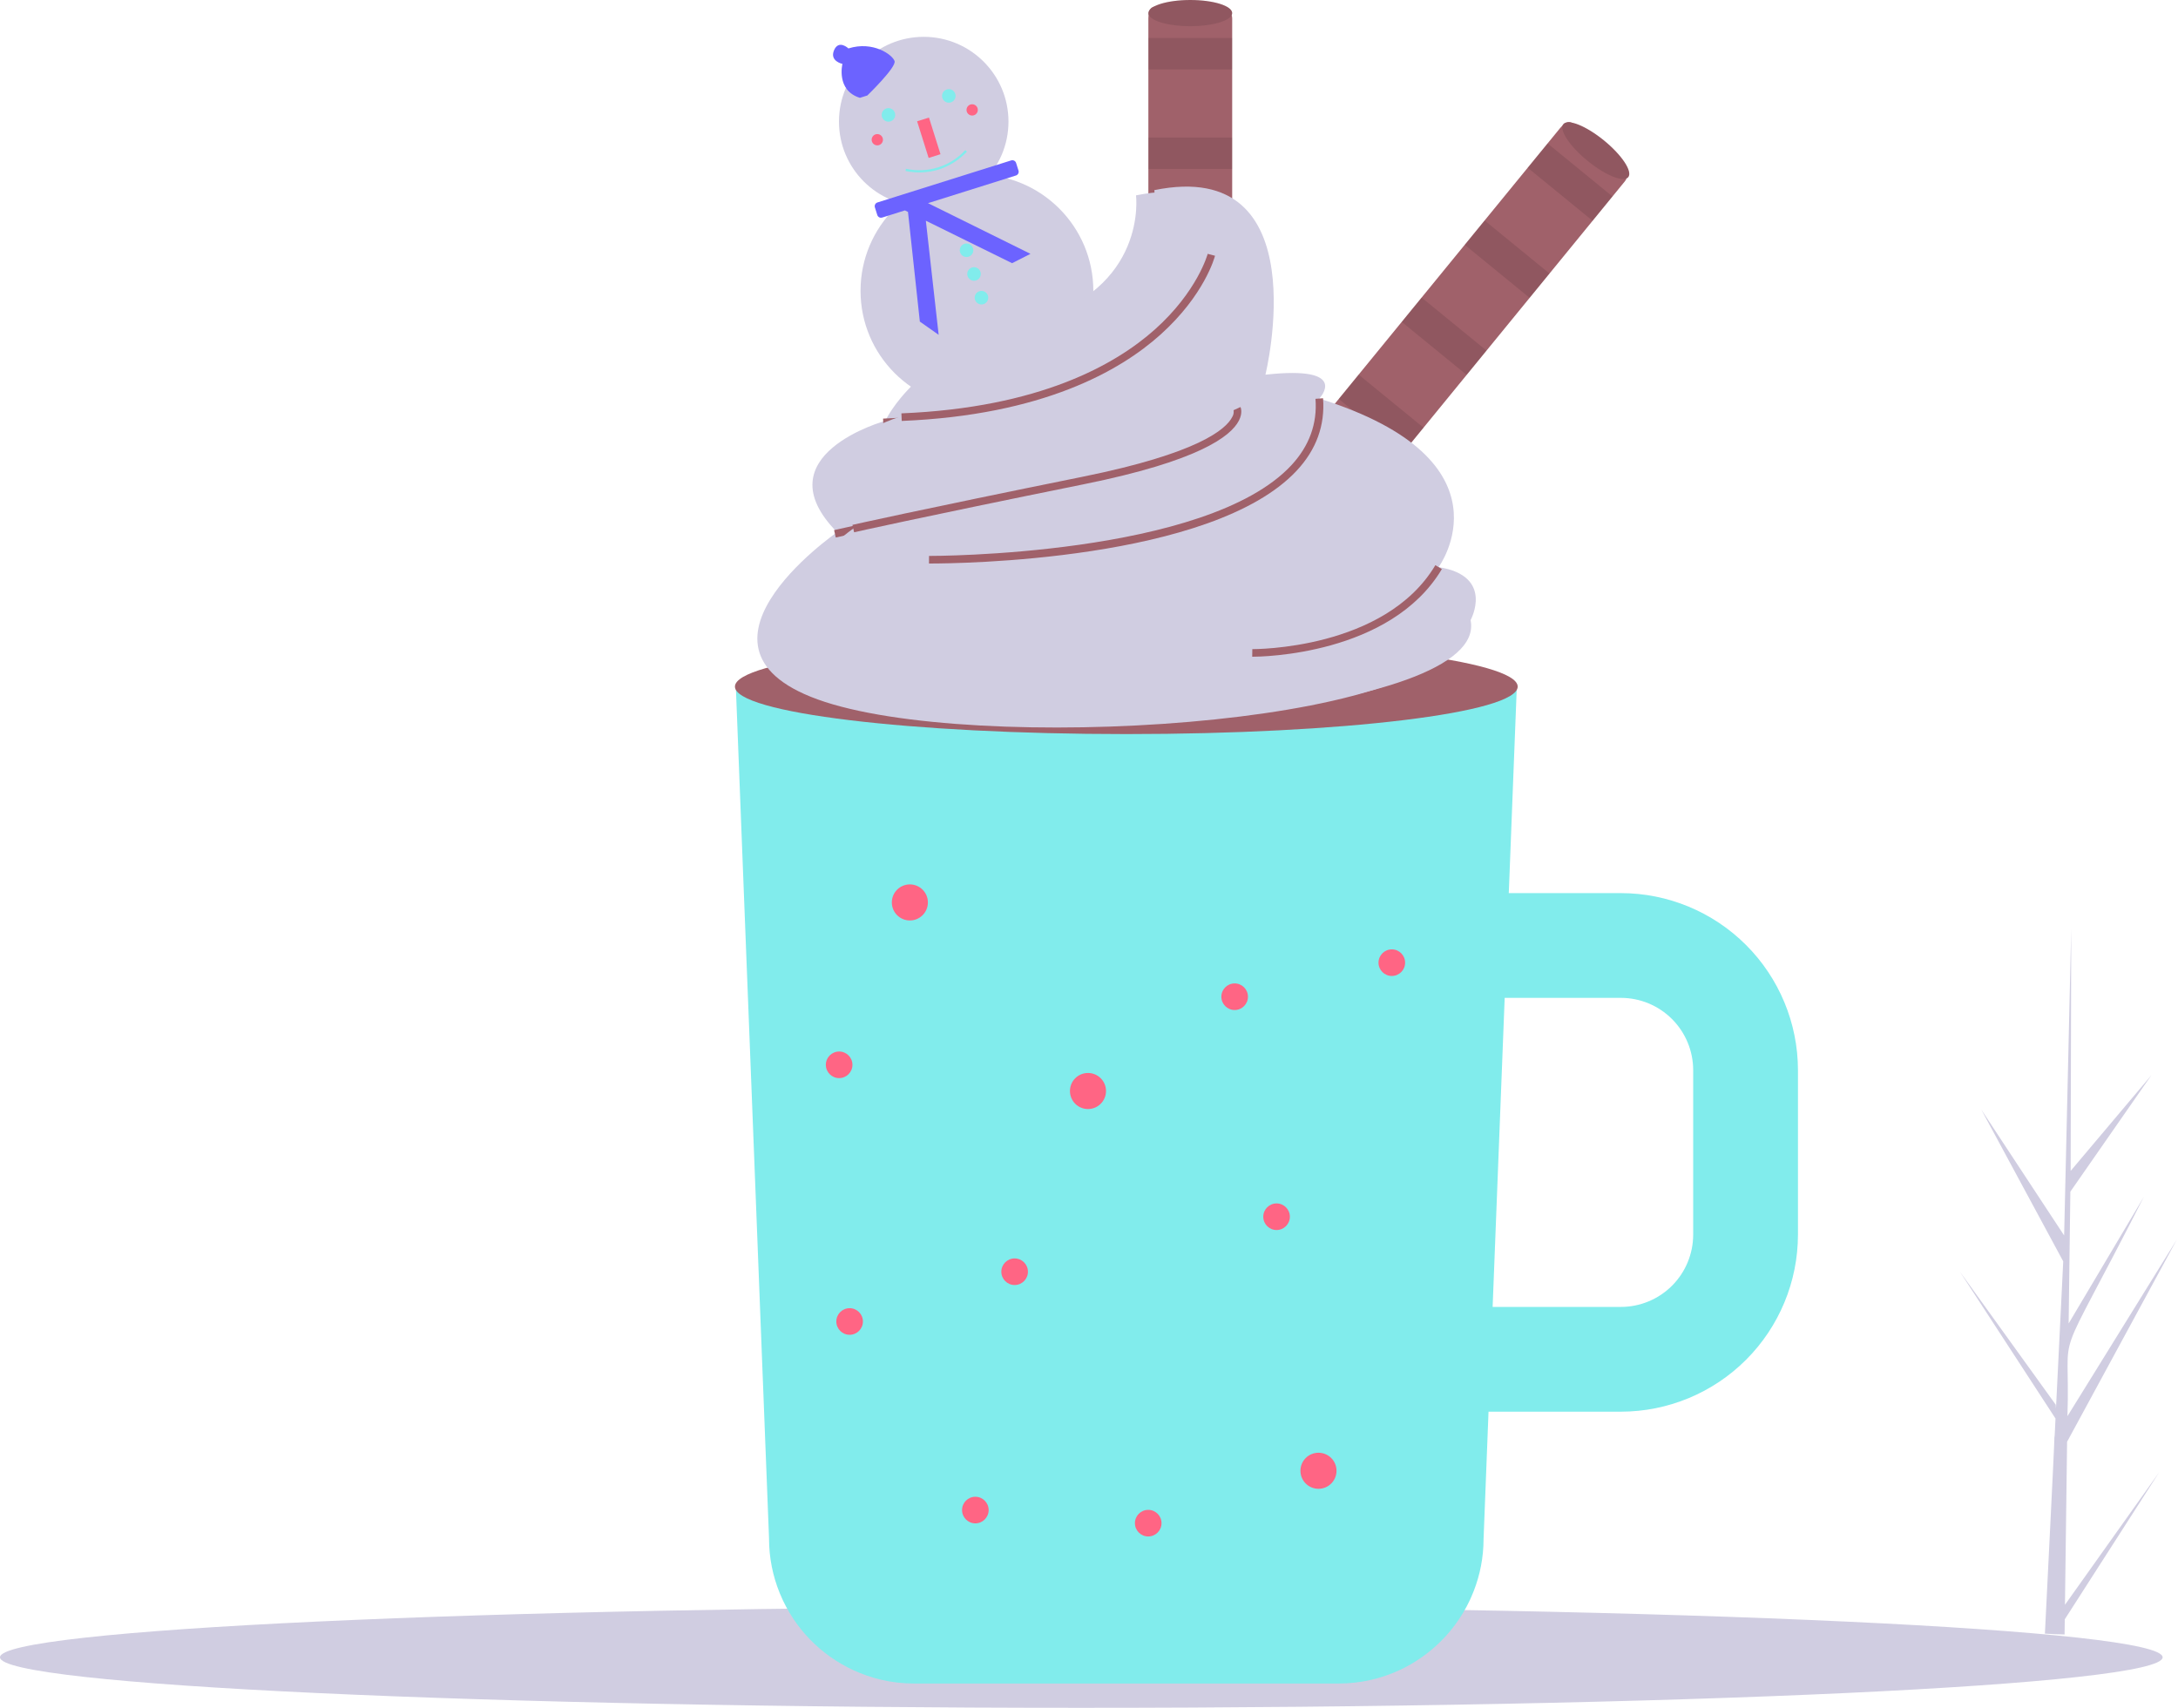 <svg width="255" height="200" viewBox="0 0 255 200" fill="none" xmlns="http://www.w3.org/2000/svg">
<g clip-path="url(#clip0)">
<path d="M241.766 187.935L252.794 172.421L241.744 189.634L241.72 191.411C240.944 191.397 240.177 191.364 239.418 191.313C239.419 190.909 240.565 168.713 240.53 168.31C240.584 168.296 240.635 166.211 240.657 166.12L229.47 148.935L240.685 164.504L240.714 164.962L241.562 147.716L231.976 129.951L241.669 144.685C241.675 144.451 242.492 109.032 242.499 108.814C242.5 108.93 242.431 137.006 242.432 137.124L251.882 125.917L242.398 139.552L242.196 154.992L251.01 140.148C239.979 161.815 242.448 154.219 242.056 165.848L254.85 145.183L242.015 168.843L241.766 187.935Z" fill="#D0CDE1"/>
<path d="M126.6 200C196.519 200 253.2 197.352 253.2 194.085C253.2 190.817 196.519 188.169 126.6 188.169C56.681 188.169 0 190.817 0 194.085C0 197.352 56.681 200 126.6 200Z" fill="#D0CDE1"/>
<path d="M144.264 2.147V92.015C144.264 93.317 143.747 94.565 142.827 95.485C141.907 96.406 140.659 96.923 139.358 96.923C138.056 96.923 136.808 96.406 135.888 95.485C134.968 94.565 134.451 93.317 134.451 92.015V2.147C134.451 -0.564 136.647 1.534 139.358 1.534C140.713 1.534 140.615 0.034 141.504 0.92C142.391 1.81 144.264 0.791 144.264 2.147Z" fill="#A0616A"/>
<path opacity="0.1" d="M144.264 4.447H134.451V8.128H144.264V4.447Z" fill="black"/>
<path opacity="0.1" d="M144.264 16.103H134.451V19.783H144.264V16.103Z" fill="black"/>
<path opacity="0.1" d="M144.264 27.758H134.451V31.439H144.264V27.758Z" fill="black"/>
<path opacity="0.1" d="M144.264 39.413H134.451V43.094H144.264V39.413Z" fill="black"/>
<path opacity="0.1" d="M144.264 51.068H134.451V54.749H144.264V51.068Z" fill="black"/>
<path opacity="0.1" d="M144.264 62.724H134.451V66.404H144.264V62.724Z" fill="black"/>
<path opacity="0.1" d="M144.264 74.379H134.451V78.059H144.264V74.379Z" fill="black"/>
<path opacity="0.1" d="M144.264 86.034H134.451V89.715H144.264V86.034Z" fill="black"/>
<path d="M139.358 3.067C142.068 3.067 144.264 2.381 144.264 1.534C144.264 0.687 142.068 0 139.358 0C136.648 0 134.451 0.687 134.451 1.534C134.451 2.381 136.648 3.067 139.358 3.067Z" fill="#A0616A"/>
<path opacity="0.1" d="M139.358 3.067C142.068 3.067 144.264 2.381 144.264 1.534C144.264 0.687 142.068 0 139.358 0C136.648 0 134.451 0.687 134.451 1.534C134.451 2.381 136.648 3.067 139.358 3.067Z" fill="black"/>
<path d="M190.246 21.225L133.389 90.813C132.981 91.312 132.479 91.726 131.911 92.031C131.344 92.336 130.721 92.527 130.08 92.591C129.439 92.656 128.791 92.594 128.174 92.408C127.557 92.222 126.983 91.916 126.484 91.509C125.985 91.101 125.571 90.599 125.266 90.031C124.961 89.463 124.771 88.841 124.706 88.199C124.642 87.558 124.704 86.91 124.89 86.293C125.076 85.676 125.382 85.101 125.79 84.602L182.647 15.014C184.362 12.915 184.735 15.929 186.834 17.644C187.884 18.502 188.757 17.279 188.885 18.528C189.008 19.777 191.103 20.175 190.246 21.225Z" fill="#A0616A"/>
<path opacity="0.1" d="M181.191 16.795L178.863 19.645L186.462 25.856L188.79 23.006L181.191 16.795Z" fill="black"/>
<path opacity="0.1" d="M173.817 25.82L171.489 28.67L179.088 34.881L181.416 32.031L173.817 25.82Z" fill="black"/>
<path opacity="0.1" d="M166.443 34.846L164.115 37.696L171.714 43.906L174.042 41.056L166.443 34.846Z" fill="black"/>
<path opacity="0.1" d="M159.07 43.871L156.741 46.721L164.34 52.931L166.668 50.081L159.07 43.871Z" fill="black"/>
<path opacity="0.1" d="M151.696 52.896L149.367 55.746L156.966 61.956L159.294 59.106L151.696 52.896Z" fill="black"/>
<path opacity="0.1" d="M144.322 61.921L141.993 64.771L149.592 70.981L151.921 68.131L144.322 61.921Z" fill="black"/>
<path opacity="0.1" d="M136.948 70.945L134.619 73.796L142.218 80.006L144.546 77.156L136.948 70.945Z" fill="black"/>
<path opacity="0.1" d="M129.574 79.971L127.245 82.821L134.844 89.032L137.173 86.182L129.574 79.971Z" fill="black"/>
<path d="M190.634 20.75C191.17 20.094 189.903 18.172 187.805 16.457C185.706 14.742 183.571 13.883 183.035 14.539C182.499 15.195 183.766 17.117 185.864 18.832C187.963 20.547 190.098 21.405 190.634 20.75Z" fill="#A0616A"/>
<path opacity="0.1" d="M190.634 20.75C191.17 20.094 189.903 18.172 187.805 16.457C185.706 14.742 183.571 13.883 183.035 14.539C182.499 15.195 183.766 17.117 185.864 18.832C187.963 20.547 190.098 21.405 190.634 20.75Z" fill="black"/>
<path d="M189.779 104.591H176.647L176.744 102.134L177.308 87.62L177.59 80.409H86.15L86.295 84.099L86.669 93.721L87.38 111.979L87.856 124.135L88.469 139.857L88.99 153.285L89.141 157.147L89.144 157.193L89.217 159.116L89.407 163.934L89.426 164.471L89.555 167.741L89.576 168.329L89.763 173.081L89.929 177.362L89.987 178.841L90.015 179.512L90.039 180.163C90.036 182.37 90.465 184.556 91.303 186.598C91.522 187.138 91.771 187.666 92.048 188.18C94.069 191.954 97.439 194.827 101.484 196.225C102.018 196.413 102.562 196.571 103.112 196.701C104.397 197.006 105.714 197.16 107.035 197.158H156.703C159.201 197.161 161.669 196.613 163.931 195.551C166.448 194.36 168.638 192.573 170.31 190.346C171.02 189.401 171.628 188.384 172.125 187.312C172.165 187.226 172.205 187.14 172.239 187.055C173.084 185.16 173.571 183.125 173.674 181.052C173.689 180.758 173.698 180.46 173.698 180.163L173.858 176.068L174.054 171.041L174.073 170.541L174.276 165.321H189.779C195.274 165.314 200.542 163.129 204.428 159.242C208.313 155.356 210.499 150.087 210.505 144.592V125.319C210.499 119.824 208.313 114.555 204.428 110.669C200.542 106.783 195.274 104.597 189.779 104.591ZM198.238 144.592C198.235 146.835 197.343 148.985 195.758 150.571C194.172 152.157 192.022 153.049 189.779 153.052H174.757L174.759 152.997L174.901 149.371L175.008 146.605L175.615 131.042L176.168 116.859H189.779C192.022 116.862 194.172 117.754 195.758 119.34C197.343 120.926 198.236 123.076 198.238 125.319L198.238 144.592Z" fill="#81ECEC"/>
<path d="M108.149 24.163C113.629 24.163 118.072 19.719 118.072 14.238C118.072 8.757 113.629 4.314 108.149 4.314C102.669 4.314 98.226 8.757 98.226 14.238C98.226 19.719 102.669 24.163 108.149 24.163Z" fill="#D0CDE1"/>
<path d="M114.38 47.686C121.906 47.686 128.007 41.584 128.007 34.057C128.007 26.529 121.906 20.427 114.38 20.427C106.854 20.427 100.752 26.529 100.752 34.057C100.752 41.584 106.854 47.686 114.38 47.686Z" fill="#D0CDE1"/>
<path d="M118.391 18.785L102.73 23.71C102.614 23.747 102.518 23.828 102.462 23.935C102.406 24.043 102.395 24.168 102.431 24.284L102.712 25.178C102.73 25.236 102.759 25.289 102.798 25.335C102.837 25.381 102.884 25.419 102.937 25.447C102.99 25.475 103.048 25.492 103.108 25.497C103.168 25.502 103.228 25.496 103.286 25.478L105.947 24.64L106.306 24.817L107.695 37.66L109.898 39.211L108.398 25.847L118.494 30.821L120.647 29.727L108.65 23.791L118.947 20.552C119.004 20.534 119.057 20.505 119.103 20.466C119.149 20.428 119.187 20.381 119.215 20.327C119.243 20.274 119.26 20.216 119.265 20.156C119.271 20.096 119.264 20.036 119.246 19.979L118.965 19.084C118.947 19.027 118.918 18.974 118.879 18.927C118.84 18.881 118.793 18.843 118.74 18.816C118.687 18.788 118.628 18.771 118.569 18.766C118.509 18.76 118.449 18.767 118.391 18.785Z" fill="#6C63FF"/>
<path d="M101.546 11.182C101.546 11.182 104.964 7.879 104.736 7.155C104.509 6.43 102.232 4.759 99.335 5.67C99.335 5.67 98.201 4.594 97.651 5.881C97.101 7.168 98.632 7.483 98.632 7.483C98.632 7.483 97.859 10.591 100.677 11.456L101.546 11.182Z" fill="#6C63FF"/>
<path d="M104.02 14.25C104.458 14.25 104.813 13.895 104.813 13.456C104.813 13.018 104.458 12.662 104.02 12.662C103.581 12.662 103.226 13.018 103.226 13.456C103.226 13.895 103.581 14.25 104.02 14.25Z" fill="#81ECEC"/>
<path d="M111.087 12.027C111.526 12.027 111.881 11.672 111.881 11.233C111.881 10.795 111.526 10.439 111.087 10.439C110.649 10.439 110.294 10.795 110.294 11.233C110.294 11.672 110.649 12.027 111.087 12.027Z" fill="#81ECEC"/>
<path d="M108.764 13.767L107.375 14.204L108.725 18.496L110.113 18.059L108.764 13.767Z" fill="#FF6584"/>
<path d="M113.164 30.101C113.602 30.101 113.958 29.745 113.958 29.307C113.958 28.868 113.602 28.513 113.164 28.513C112.725 28.513 112.37 28.868 112.37 29.307C112.37 29.745 112.725 30.101 113.164 30.101Z" fill="#81ECEC"/>
<path d="M114.037 32.878C114.475 32.878 114.831 32.522 114.831 32.084C114.831 31.645 114.475 31.29 114.037 31.29C113.599 31.29 113.243 31.645 113.243 32.084C113.243 32.522 113.599 32.878 114.037 32.878Z" fill="#81ECEC"/>
<path d="M114.91 35.655C115.348 35.655 115.704 35.299 115.704 34.861C115.704 34.422 115.348 34.067 114.91 34.067C114.472 34.067 114.116 34.422 114.116 34.861C114.116 35.299 114.472 35.655 114.91 35.655Z" fill="#81ECEC"/>
<path d="M109.915 19.855C108.651 20.236 107.311 20.294 106.019 20.024L106.068 19.764C107.317 20.04 108.615 19.984 109.835 19.6C111.054 19.217 112.151 18.52 113.017 17.579L113.206 17.764C112.301 18.725 111.169 19.444 109.915 19.855Z" fill="#81ECEC"/>
<path d="M113.821 13.532C114.187 13.532 114.483 13.236 114.483 12.87C114.483 12.505 114.187 12.209 113.821 12.209C113.456 12.209 113.16 12.505 113.16 12.87C113.16 13.236 113.456 13.532 113.821 13.532Z" fill="#FF6584"/>
<path d="M102.715 17.025C103.08 17.025 103.376 16.729 103.376 16.363C103.376 15.998 103.08 15.702 102.715 15.702C102.349 15.702 102.053 15.998 102.053 16.363C102.053 16.729 102.349 17.025 102.715 17.025Z" fill="#FF6584"/>
<path d="M144.554 118.283C145.414 118.283 146.111 117.585 146.111 116.725C146.111 115.865 145.414 115.167 144.554 115.167C143.693 115.167 142.996 115.865 142.996 116.725C142.996 117.585 143.693 118.283 144.554 118.283Z" fill="#FF6584"/>
<path d="M149.46 144.047C150.32 144.047 151.018 143.35 151.018 142.489C151.018 141.629 150.32 140.931 149.46 140.931C148.6 140.931 147.903 141.629 147.903 142.489C147.903 143.35 148.6 144.047 149.46 144.047Z" fill="#FF6584"/>
<path d="M118.793 150.488C119.654 150.488 120.351 149.791 120.351 148.93C120.351 148.07 119.654 147.372 118.793 147.372C117.933 147.372 117.236 148.07 117.236 148.93C117.236 149.791 117.933 150.488 118.793 150.488Z" fill="#FF6584"/>
<path d="M134.434 179.933C135.294 179.933 135.991 179.235 135.991 178.375C135.991 177.515 135.294 176.817 134.434 176.817C133.573 176.817 132.876 177.515 132.876 178.375C132.876 179.235 133.573 179.933 134.434 179.933Z" fill="#FF6584"/>
<path d="M99.473 156.316C100.333 156.316 101.031 155.618 101.031 154.758C101.031 153.898 100.333 153.2 99.473 153.2C98.613 153.2 97.916 153.898 97.916 154.758C97.916 155.618 98.613 156.316 99.473 156.316Z" fill="#FF6584"/>
<path d="M98.246 126.257C99.107 126.257 99.804 125.56 99.804 124.7C99.804 123.839 99.107 123.142 98.246 123.142C97.386 123.142 96.689 123.839 96.689 124.7C96.689 125.56 97.386 126.257 98.246 126.257Z" fill="#FF6584"/>
<path d="M162.954 114.295C163.814 114.295 164.511 113.598 164.511 112.738C164.511 111.877 163.814 111.18 162.954 111.18C162.094 111.18 161.396 111.877 161.396 112.738C161.396 113.598 162.094 114.295 162.954 114.295Z" fill="#FF6584"/>
<path d="M114.193 178.399C115.054 178.399 115.751 177.702 115.751 176.842C115.751 175.981 115.054 175.284 114.193 175.284C113.333 175.284 112.636 175.981 112.636 176.842C112.636 177.702 113.333 178.399 114.193 178.399Z" fill="#FF6584"/>
<path d="M106.527 107.795C107.693 107.795 108.638 106.849 108.638 105.683C108.638 104.517 107.693 103.571 106.527 103.571C105.36 103.571 104.415 104.517 104.415 105.683C104.415 106.849 105.36 107.795 106.527 107.795Z" fill="#FF6584"/>
<path d="M127.38 129.879C128.546 129.879 129.492 128.933 129.492 127.767C129.492 126.6 128.546 125.655 127.38 125.655C126.214 125.655 125.269 126.6 125.269 127.767C125.269 128.933 126.214 129.879 127.38 129.879Z" fill="#FF6584"/>
<path d="M154.367 174.353C155.533 174.353 156.479 173.407 156.479 172.241C156.479 171.074 155.533 170.129 154.367 170.129C153.201 170.129 152.255 171.074 152.255 172.241C152.255 173.407 153.201 174.353 154.367 174.353Z" fill="#FF6584"/>
<path d="M131.869 85.967C157.176 85.967 177.691 83.478 177.691 80.409C177.691 77.339 157.176 74.85 131.869 74.85C106.562 74.85 86.047 77.339 86.047 80.409C86.047 83.478 106.562 85.967 131.869 85.967Z" fill="#A0616A"/>
<path d="M133.005 22.879C133.005 22.879 134.416 33.894 120.793 37.592C107.171 41.289 103.663 49.281 103.663 49.281C103.663 49.281 89.093 53.279 98.008 62.33C98.008 62.33 77.322 76.606 97.527 82.491C117.732 88.376 172.317 84.393 170.029 73.24C170.029 73.24 172.868 68.066 166.287 67.028C166.287 67.028 175.452 54.532 152.314 47.285C152.314 47.285 156.077 43.382 146.009 44.492C146.009 44.492 152.285 18.949 133.005 22.879Z" fill="#D0CDE1"/>
<path d="M103.427 49.909L103.391 49.022C119.579 48.358 128.469 43.307 133.076 39.187C138.053 34.736 139.239 30.384 139.25 30.34L140.11 30.564C140.062 30.75 138.869 35.175 133.721 39.802C129.006 44.039 119.924 49.233 103.427 49.909Z" fill="#A0616A"/>
<path d="M97.853 62.948L97.655 62.081C97.725 62.066 104.885 60.439 124.634 56.439C138.152 53.701 141.391 50.887 142.119 49.454C142.268 49.215 142.326 48.929 142.282 48.651L143.088 48.279C143.119 48.345 143.371 48.949 142.911 49.856C141.933 51.782 138 54.638 124.81 57.31C105.075 61.307 97.923 62.932 97.853 62.948Z" fill="#A0616A"/>
<path d="M106.802 66.606C106.718 66.606 106.657 66.606 106.619 66.606L106.624 65.717C106.932 65.721 139.128 65.762 149.037 55.109C151.142 52.845 152.096 50.224 151.871 47.319L152.756 47.251C153.001 50.414 151.968 53.261 149.687 55.714C139.799 66.343 109.712 66.606 106.802 66.606Z" fill="#A0616A"/>
<path d="M144.512 77.522C144.483 77.522 144.467 77.522 144.462 77.522L144.475 76.634C144.626 76.632 159.993 76.735 165.905 66.801L166.669 67.255C160.665 77.343 145.503 77.522 144.512 77.522Z" fill="#A0616A"/>
<path d="M135.152 22.265C135.152 22.265 136.563 33.281 122.94 36.978C109.317 40.676 105.809 48.667 105.809 48.667C105.809 48.667 91.24 52.665 100.155 61.716C100.155 61.716 79.468 75.992 99.674 81.877C119.879 87.763 174.464 83.78 172.175 72.626C172.175 72.626 175.015 67.452 168.434 66.415C168.434 66.415 177.598 53.919 154.46 46.672C154.46 46.672 158.223 42.768 148.156 43.879C148.156 43.879 154.432 18.335 135.152 22.265Z" fill="#D0CDE1"/>
<path d="M105.574 49.296L105.537 48.408C121.726 47.744 130.616 42.694 135.223 38.574C140.2 34.122 141.385 29.77 141.397 29.727L142.256 29.95C142.208 30.136 141.016 34.561 135.868 39.189C131.153 43.426 122.07 48.619 105.574 49.296Z" fill="#A0616A"/>
<path d="M99.999 62.334L99.802 61.468C99.872 61.452 107.032 59.826 126.781 55.826C140.299 53.088 143.538 50.274 144.266 48.84C144.415 48.601 144.473 48.316 144.428 48.037L145.235 47.666C145.266 47.731 145.518 48.335 145.058 49.243C144.08 51.169 140.147 54.025 126.957 56.696C107.222 60.694 100.069 62.318 99.999 62.334Z" fill="#A0616A"/>
<path d="M108.949 65.993C108.865 65.993 108.803 65.993 108.766 65.992L108.771 65.104C109.078 65.108 141.275 65.148 151.183 54.495C153.289 52.231 154.242 49.611 154.017 46.706L154.903 46.638C155.148 49.8 154.115 52.648 151.833 55.101C141.946 65.73 111.859 65.993 108.949 65.993Z" fill="#A0616A"/>
<path d="M146.659 76.909C146.63 76.909 146.613 76.909 146.609 76.909L146.622 76.02C146.772 76.019 162.14 76.121 168.052 66.187L168.815 66.642C162.812 76.73 147.65 76.909 146.659 76.909Z" fill="#A0616A"/>
</g>
<defs>
<clipPath id="clip0">
<rect width="254.85" height="200" fill="white"/>
</clipPath>
</defs>
</svg>
